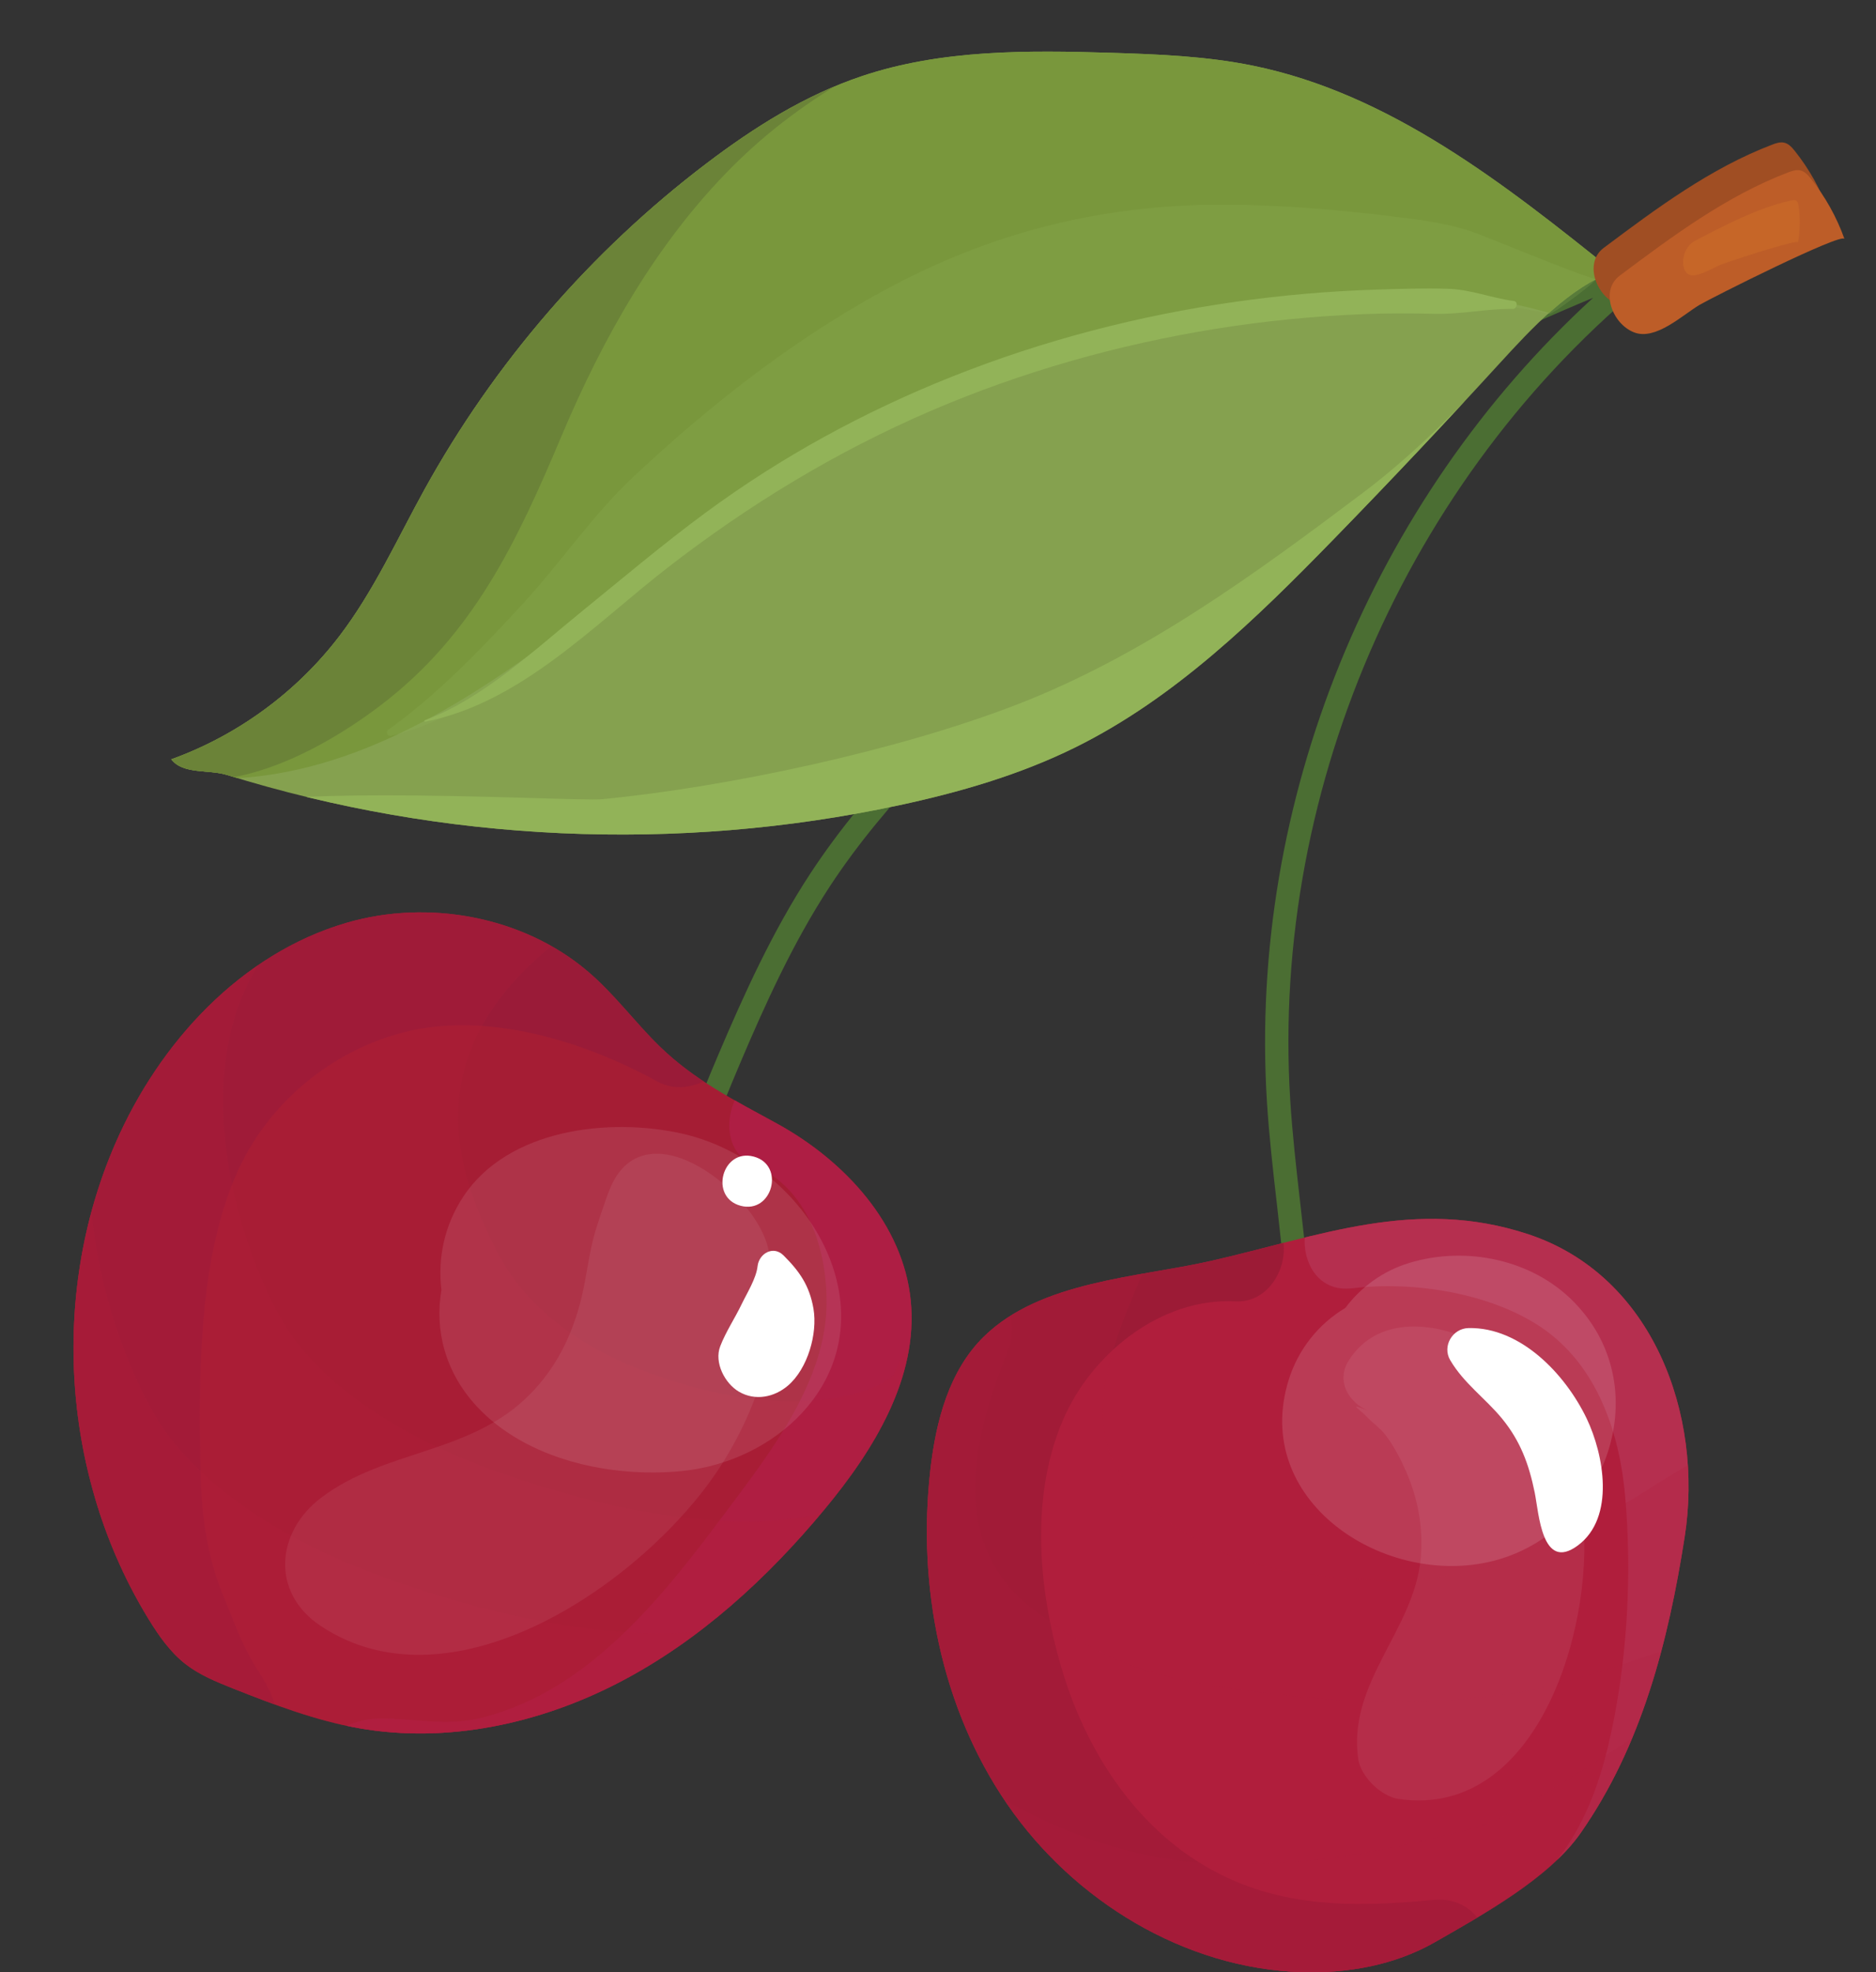 <?xml version="1.0" encoding="utf-8"?>
<!-- Generator: Adobe Illustrator 16.0.0, SVG Export Plug-In . SVG Version: 6.00 Build 0)  -->
<!DOCTYPE svg PUBLIC "-//W3C//DTD SVG 1.1//EN" "http://www.w3.org/Graphics/SVG/1.1/DTD/svg11.dtd">
<svg version="1.1" id="Layer_1" xmlns="http://www.w3.org/2000/svg" xmlns:xlink="http://www.w3.org/1999/xlink" x="0px" y="0px"
	 width="46.098px" height="48.466px" viewBox="0 0 46.098 48.466" enable-background="new 0 0 46.098 48.466" xml:space="preserve">
<rect x="0" y="0" width="46.098" height="48.466" fill="#333333" stroke="none"/>
<g>
	<g>
		<path fill="#4B6E33" d="M16.306,30.12c0.226-1.487,0.79-2.895,1.348-4.209c0.627-1.475,1.333-3.035,2.254-4.44
			c1.454-2.218,3.412-4.036,5.305-5.794c1.098-1.018,2.23-2.071,3.423-3.025c3.133-2.507,6.929-4.582,11.945-6.53l1.8-0.699
			l-1.519,1.191c-6.134,4.812-9.642,12.635-9.158,20.415c0.052,0.83,0.148,1.673,0.241,2.49c0.143,1.242,0.288,2.527,0.284,3.807
			l-0.573-0.002c0.004-1.246-0.142-2.514-0.28-3.74c-0.095-0.823-0.192-1.675-0.245-2.519c-0.457-7.371,2.585-14.779,8.017-19.748
			c-4.161,1.736-7.418,3.594-10.153,5.783c-1.175,0.941-2.302,1.986-3.391,2.997c-1.868,1.735-3.8,3.529-5.216,5.689
			c-0.896,1.368-1.59,2.899-2.205,4.35c-0.544,1.281-1.093,2.65-1.31,4.072L16.306,30.12z"/>
	</g>
	<path fill="#85A14F" d="M39.648,6.672c-2.679-2.153-5.498-4.373-8.865-5.059c-1.141-0.232-2.309-0.279-3.472-0.315
		c-2.063-0.063-4.174-0.084-6.13,0.572c-1.393,0.466-2.653,1.26-3.822,2.148c-2.835,2.152-5.213,4.904-6.933,8.021
		c-0.671,1.217-1.246,2.495-2.091,3.599c-1.049,1.373-2.5,2.435-4.125,3.021c0.285,0.376,0.917,0.244,1.368,0.384
		c5.315,1.653,11.057,1.913,16.498,0.748c1.492-0.319,2.971-0.747,4.339-1.422c2.456-1.213,4.455-3.167,6.366-5.129
		c1.38-1.417,2.739-2.857,4.074-4.317C37.633,8.075,38.566,7.058,39.648,6.672z"/>
	<path fill="#A51D34" d="M8.527,22.673c-2.604,0.756-4.616,2.947-5.696,5.434c-1.618,3.721-1.302,8.224,0.822,11.682
		c0.249,0.406,0.528,0.806,0.903,1.1c0.35,0.273,0.768,0.442,1.181,0.606c1.002,0.397,2.018,0.784,3.08,0.972
		c2.176,0.383,4.452-0.111,6.412-1.133c1.959-1.021,3.622-2.545,5.033-4.246c1.215-1.463,2.307-3.24,2.117-5.133
		c-0.188-1.879-1.627-3.433-3.281-4.342c-1.049-0.576-2.028-1.062-2.896-1.907c-0.607-0.593-1.114-1.291-1.765-1.841
		C12.843,22.514,10.521,22.094,8.527,22.673z"/>
	<path fill="#B01E3C" d="M24.176,32.845c-0.854,0.836-1.176,2.072-1.313,3.258c-0.328,2.859,0.259,5.863,1.889,8.234
		c1.631,2.371,4.35,4.033,7.225,4.125c1.135,0.036,2.296-0.172,3.281-0.736c1.183-0.679,2.801-1.564,3.582-2.684
		c1.499-2.146,2.153-4.693,2.557-7.279c0.466-2.99-0.779-6.422-3.847-7.435c-2.776-0.915-5.124,0.05-7.79,0.656
		C27.955,31.395,25.574,31.474,24.176,32.845z"/>
	<g>
		<defs>
			<path id="SVGID_1_" d="M8.527,22.673c-2.604,0.756-4.616,2.947-5.696,5.434c-1.618,3.721-1.302,8.224,0.822,11.682
				c0.249,0.406,0.528,0.806,0.903,1.1c0.35,0.273,0.768,0.442,1.181,0.606c1.002,0.397,2.018,0.784,3.08,0.972
				c2.176,0.383,4.452-0.111,6.412-1.133c1.959-1.021,3.622-2.545,5.033-4.246c1.215-1.463,2.307-3.24,2.117-5.133
				c-0.188-1.879-1.627-3.433-3.281-4.342c-1.049-0.576-2.028-1.062-2.896-1.907c-0.607-0.593-1.114-1.291-1.765-1.841
				C12.843,22.514,10.521,22.094,8.527,22.673z"/>
		</defs>
		<clipPath id="SVGID_2_">
			<use xlink:href="#SVGID_1_"  overflow="visible"/>
		</clipPath>
		<g clip-path="url(#SVGID_2_)">
			<g>
				<path fill="#9A1B38" d="M17.801,24.932c-0.97-1.386-2.079-2.316-3.692-2.875c-1.423-0.493-3.022-0.523-4.495-0.265
					c-2.773,0.488-5.314,2.354-6.669,4.817c-1.544,2.812-1.691,6.564-1.6,9.711c0.044,1.533,0.304,3.036,0.928,4.442
					c0.562,1.266,1.901,2.574,3.318,2.695c0.797,0.067,1.367-0.848,1.169-1.549c-0.141-0.499-0.438-0.84-0.674-1.292
					c-0.229-0.439-0.397-0.921-0.59-1.379c-0.418-1.002-0.554-2.056-0.572-3.135c-0.042-2.31-0.053-5.142,0.901-7.288
					c0.756-1.703,2.319-3,4.121-3.454c2.032-0.512,4.42,0.229,6.204,1.215C17.135,27.12,18.525,25.967,17.801,24.932L17.801,24.932z
					"/>
			</g>
		</g>
		<g clip-path="url(#SVGID_2_)">
			<g>
				<path fill="#AE1E44" d="M18.505,28.621c1.326,0.572,1.811,2.023,1.806,3.398c-0.006,1.903-1.368,3.655-2.452,5.105
					c-1.085,1.451-2.256,2.977-3.754,4.023c-0.683,0.479-1.415,0.84-2.222,1.051c-0.912,0.239-1.651,0.024-2.552,0.031
					c-0.9,0.008-1.834,0.646-1.878,1.593C7.396,45.01,8.5,45.664,9.519,45.818c1.929,0.294,3.848-0.136,5.571-1.018
					c1.677-0.859,3.119-2.213,4.319-3.648c1.325-1.581,2.684-3.307,3.561-5.182c0.957-2.041,1.429-4.4,0.453-6.528
					c-0.799-1.741-2.441-2.864-4.32-3.065C17.949,26.253,17.435,28.16,18.505,28.621L18.505,28.621z"/>
			</g>
		</g>
		<path opacity="0.21" clip-path="url(#SVGID_2_)" fill="#B01E3C" d="M23.542,34.722c0.273-2.198-0.717-3.014-1.571-0.969
			c-0.119,0.285-2.268,1.439-6.26-0.109c-1.433-0.555-2.819-1.522-3.521-2.934c-0.798-1.608-2.154-4.631,1.403-7.496
			c0.239-0.193,0.288-0.508,0.327-0.775c0.45-0.227,0.971-0.296,1.553-0.116c1.295,0.401,2.11-1.554,0.918-2.204
			c-1.298-0.708-2.751-0.737-4.113-0.186c-0.04,0.016-0.078,0.034-0.118,0.051c-0.503-0.14-1.042-0.083-1.515,0.271
			c-0.266,0.163-0.515,0.349-0.749,0.551c-1.731,1.258-5.126,0.947-6.156,2.969c-0.734,1.443-1.776,2.449-1.864,4.058
			c-0.411,0.06-0.044,2.317-0.333,2.634c-1.63,1.781,0.361,4.08,0.783,6.275c0.397,2.07,1.414,3.918,2.827,5.473
			c1.357,1.494,3.281,3.093,5.335,3.381c0.938,0.133,1.861-0.033,2.774-0.262c0.412-0.104,0.822-0.208,1.239-0.293
			c0.396-0.082,0.769-0.297,1.159-0.351c1.014-0.138,1.519-1.05,1.195-1.835c0.686-0.187,1.337-0.504,1.938-1.027
			c0.553-0.481,0.737-1.286,0.606-2.03C21.626,38.925,23.604,37.214,23.542,34.722z"/>
		<path opacity="0.21" clip-path="url(#SVGID_2_)" fill="#B01E3C" d="M23.036,38.042c0.16-2.229-1.268-3.16-2.235-1.146
			c-0.135,0.28-2.95,1.257-8.542-0.716c-2.007-0.709-3.99-1.835-5.081-3.35c-1.243-1.727-3.552-8.258,1.02-10.853
			c0.307-0.174,3.56-1.328,1.754-0.894c-0.052,0.013-3.8,0.73-3.852,0.744c-0.699-0.191-1.428-0.186-2.037,0.133
			c-0.347,0.142-0.668,0.308-0.969,0.493c-2.238,1.123-6.895,0.477-8.104,2.451c-0.861,1.408-2.185,2.34-2.149,3.982
			c-0.555,0.021,0.164,2.371-0.2,2.668c-2.05,1.67,0.887,4.22,1.673,6.513c0.743,2.161,2.307,4.154,4.383,5.885
			c1.994,1.664,4.77,3.489,7.598,3.984c1.291,0.226,2.535,0.145,3.755-0.002c0.552-0.066,1.102-0.134,1.662-0.181
			c0.53-0.046,1.018-0.231,1.545-0.247c1.37-0.043,1.969-0.931,1.453-1.768c0.916-0.125,1.773-0.387,2.543-0.866
			c0.707-0.44,0.88-1.248,0.629-2.024C20.83,42.167,23.359,40.604,23.036,38.042z"/>
		<path opacity="0.21" clip-path="url(#SVGID_2_)" fill="#B01E3C" d="M21.352,40.848c0.174-2.43-1.383-3.445-2.438-1.249
			c-0.148,0.307-3.218,1.37-9.314-0.781c-2.188-0.771-4.351-1.999-5.541-3.651c-1.355-1.883-3.872-9.003,1.112-11.833
			c0.335-0.19,3.881-1.448,1.913-0.975c-0.058,0.014-4.143,0.796-4.199,0.811c-0.763-0.209-1.558-0.203-2.223,0.144
			c-0.377,0.155-0.728,0.336-1.056,0.538c-2.44,1.224-7.516,0.52-8.834,2.673c-0.94,1.536-2.384,2.551-2.344,4.341
			c-0.607,0.022,0.178,2.586-0.219,2.909c-2.235,1.82,0.967,4.602,1.824,7.101c0.81,2.357,2.514,4.53,4.777,6.417
			c2.175,1.814,5.201,3.805,8.284,4.344c1.408,0.246,2.764,0.158,4.094-0.002c0.604-0.072,1.202-0.146,1.813-0.197
			c0.578-0.049,1.109-0.251,1.686-0.27c1.493-0.047,2.145-1.014,1.584-1.926c0.999-0.137,1.934-0.424,2.772-0.945
			c0.771-0.48,0.959-1.36,0.687-2.207C18.945,45.345,21.703,43.641,21.352,40.848z"/>
	</g>
	<g>
		<defs>
			<path id="SVGID_3_" d="M24.176,32.845c-0.854,0.836-1.176,2.072-1.313,3.258c-0.328,2.859,0.259,5.863,1.889,8.234
				c1.631,2.371,4.35,4.033,7.225,4.125c1.135,0.036,2.296-0.172,3.281-0.736c1.183-0.679,2.801-1.564,3.582-2.684
				c1.499-2.146,2.153-4.693,2.557-7.279c0.466-2.99-0.779-6.422-3.847-7.435c-2.776-0.915-5.124,0.05-7.79,0.656
				C27.955,31.395,25.574,31.474,24.176,32.845z"/>
		</defs>
		<clipPath id="SVGID_4_">
			<use xlink:href="#SVGID_3_"  overflow="visible"/>
		</clipPath>
		<g clip-path="url(#SVGID_4_)">
			<g>
				<path fill="#9C1B36" d="M30.958,29.734c-2.769-1.277-5.82-0.244-7.505,2.27c-1.834,2.734-1.821,6.451-0.976,9.524
					c0.772,2.808,2.406,5.366,4.834,7.013c2.431,1.648,6.03,2.447,8.647,0.836c1.143-0.703,0.772-2.831-0.736-2.689
					c-2.04,0.193-3.947,0.203-5.744-0.914c-1.659-1.03-2.773-2.782-3.344-4.62c-0.608-1.96-0.843-4.303-0.024-6.238
					c0.693-1.641,2.411-3.036,4.25-2.937C31.512,32.041,32.037,30.231,30.958,29.734L30.958,29.734z"/>
			</g>
		</g>
		<g clip-path="url(#SVGID_4_)">
			<g>
				<path fill="#B52F4F" d="M33.225,31.658c1.489-0.186,3.412,0.113,4.668,0.973c1.356,0.93,1.907,2.578,2.043,4.154
					c0.164,1.893,0.056,3.923-0.344,5.781c-0.215,1.002-0.527,1.969-1.102,2.825c-0.584,0.873-1.426,1.423-1.923,2.364
					c-0.481,0.913,0.122,2.01,1.176,2.026c2.877,0.046,4.559-3.563,5.143-5.948c0.628-2.561,0.812-5.451,0.434-8.065
					c-0.36-2.492-1.515-4.756-3.657-6.165c-2.213-1.457-4.798-1.604-7.053-0.193C31.68,29.992,31.952,31.814,33.225,31.658
					L33.225,31.658z"/>
			</g>
		</g>
		<path opacity="0.21" clip-path="url(#SVGID_4_)" fill="#B01E3C" d="M44.101,37.524c-0.096-1.153,0.715-1.964-0.488-2.099
			c-1.071-0.118-1.759,0.318-3.394,1.35c-0.703,0.442-3.04,1.58-3.863,1.779c-1.527,0.367-2.473,0.326-4.03,0.15
			c-1.83-0.205-3.36-0.819-4.592-2.215c-1.447-1.641-0.052-4.168,0.561-5.736c0.874-2.246-2.382-3.804-3.916-2.264
			c-1.202,1.208-1.851,2.787-2.201,4.434c-0.31,1.453-0.633,3.033-0.654,4.521c-0.019,1.282,0.276,2.488,0.808,3.579
			c-0.002,0.013-0.004,0.024-0.006,0.036c-0.317,2.588,1.242,5.369,3.6,6.475c1.19,0.559,2.39,0.979,3.679,1.019
			c0.782,0.178,1.713,0.496,2.545,0.468c0.486-0.018,2.477-0.676,3.022-0.666c0.961,0.016,1.51-0.561,1.664-1.256
			c0.403-0.225,0.799-0.473,1.183-0.74c1.854-1.289,3.807-2.514,4.632-4.707c0.109-0.289,0.13-0.564,0.09-0.821
			C43.632,39.953,44.211,38.873,44.101,37.524z"/>
		<path opacity="0.15" clip-path="url(#SVGID_4_)" fill="#B01E3C" d="M47.985,40.937c-0.306-1.185,0.714-1.973-0.997-2.17
			c-1.523-0.177-2.425,0.234-4.57,1.207c-0.923,0.418-4.038,1.464-5.166,1.625c-2.094,0.3-3.749,0.281-5.964,0.023
			c-2.604-0.305-3.993-0.611-5.932-2.101c-2.277-1.753-1.22-4.739-0.595-6.313c0.898-2.255-3.91-4.014-5.838-2.516
			c-1.512,1.176-2.188,2.759-2.437,4.427c-0.22,1.471-0.441,3.071-0.25,4.593c0.164,1.312,0.757,2.56,1.666,3.704
			c0,0.012-0.002,0.024-0.002,0.037c-0.063,2.632,2.539,5.557,6.019,6.808c1.758,0.632,3.502,1.122,5.321,1.229
			c1.126,0.222,2.481,0.595,3.646,0.607c0.68,0.007,3.381-0.566,4.15-0.529c1.354,0.065,2.038-0.497,2.153-1.2
			c0.533-0.21,1.052-0.443,1.553-0.697c2.416-1.226,4.978-2.381,5.813-4.582c0.11-0.291,0.1-0.571,0.006-0.836
			C47.688,43.4,48.342,42.324,47.985,40.937z"/>
		<path opacity="0.15" clip-path="url(#SVGID_4_)" fill="#B01E3C" d="M46.448,42.614c-0.431-1.146,0.494-2.04-1.227-2.05
			c-1.535-0.008-2.386,0.5-4.412,1.701c-0.87,0.516-3.485,2.373-4.59,2.657c-2.047,0.526-3.709,0.896-5.938,0.881
			c-2.621-0.017-4.602-0.929-6.691-2.198c-2.456-1.492-1.521-4.5-1.069-6.133c0.646-2.34-4.327-3.563-6.078-1.862
			c-1.374,1.334-1.874,2.981-1.938,4.665c-0.058,1.487-0.102,3.102,0.254,4.594c0.307,1.286,1.032,2.463,2.061,3.5
			c0.001,0.012,0.001,0.024,0.003,0.037c0.226,2.623,3.132,5.245,6.727,6.108c1.815,0.437,3.604,0.731,5.424,0.64
			c1.145,0.097,2.532,0.318,3.69,0.204c0.678-0.067,3.3-0.933,4.068-0.979c1.353-0.083,1.973-0.717,2.008-1.429
			c0.508-0.268,0.998-0.555,1.468-0.862c2.268-1.482,4.688-2.911,5.276-5.191c0.078-0.301,0.037-0.578-0.085-0.832
			C46.423,45.094,46.955,43.953,46.448,42.614z"/>
	</g>
	<g opacity="0.07">
		<path fill="#FFFFFF" d="M14.929,29.368c0.113-0.336-0.128,0.351-0.152,0.429c-0.069,0.212-0.151,0.446-0.204,0.662
			c-0.128,0.521-0.181,1.049-0.319,1.568c-0.231,0.854-0.604,1.598-1.231,2.234c-1.453,1.48-3.561,1.347-5.137,2.547
			c-1.103,0.84-1.238,2.326-0.006,3.146c3.279,2.181,7.952-1.109,9.754-3.816c1.033-1.55,1.743-3.696,1.219-5.548
			C18.452,29.178,15.696,27.075,14.929,29.368L14.929,29.368z"/>
	</g>
	<g opacity="0.07">
		<path fill="#FFFFFF" d="M33.638,34.671c-0.54-0.209-0.261-0.078-0.034,0.162c0.138,0.146,0.313,0.263,0.437,0.423
			c0.221,0.286,0.416,0.673,0.554,1.006c0.264,0.638,0.379,1.34,0.316,2.026c-0.162,1.777-1.803,3.049-1.536,4.936
			c0.062,0.433,0.564,0.92,0.992,0.982c3.511,0.512,4.892-4.488,4.501-7.15c-0.221-1.502-0.945-3.021-2.259-3.871
			c-1.058-0.684-2.715-0.973-3.476,0.262C32.824,33.949,33.153,34.484,33.638,34.671L33.638,34.671z"/>
	</g>
	<path opacity="0.13" fill="#FFFFFF" d="M38.686,32.005c-1.029-1.061-2.665-1.395-4.06-0.97c-0.652,0.198-1.19,0.6-1.569,1.106
		c-0.657,0.391-1.158,1.018-1.392,1.771c-0.908,2.936,2.261,5.051,4.9,4.475C39.377,37.774,40.804,34.185,38.686,32.005z"/>
	<path opacity="0.1" fill="#FFFFFF" d="M20.596,31.626c-0.371-1.842-2.023-3.361-3.833-3.769c-1.806-0.405-4.282-0.11-5.376,1.544
		c-0.474,0.717-0.634,1.524-0.54,2.299c-0.17,0.979,0.089,2.014,0.863,2.854c1.223,1.324,3.313,1.768,5.053,1.594
		C19.024,35.919,21.088,34.066,20.596,31.626z"/>
	<g>
		<path fill="#FFFFFF" d="M35.635,33.423c0.338,0.575,0.858,0.93,1.276,1.439c0.451,0.553,0.658,1.119,0.8,1.811
			c0.104,0.51,0.175,1.959,1.058,1.306c0.933-0.69,0.636-2.247,0.221-3.118c-0.521-1.088-1.622-2.254-2.906-2.226
			C35.692,32.644,35.433,33.079,35.635,33.423L35.635,33.423z"/>
	</g>
	<g>
		<path fill="#FFFFFF" d="M18.616,31.111c-0.034,0.307-0.26,0.662-0.393,0.939c-0.169,0.352-0.384,0.667-0.525,1.031
			c-0.155,0.4,0.113,0.915,0.461,1.118c0.4,0.233,0.868,0.137,1.206-0.153c0.481-0.414,0.729-1.271,0.624-1.888
			c-0.099-0.569-0.341-0.916-0.739-1.312C18.998,30.599,18.652,30.805,18.616,31.111L18.616,31.111z"/>
	</g>
	<g>
		<path fill="#FFFFFF" d="M18.2,29.63c0.778,0.207,1.101-1.002,0.321-1.209C17.743,28.213,17.421,29.423,18.2,29.63L18.2,29.63z"/>
	</g>
	<g>
		<defs>
			<path id="SVGID_5_" d="M39.648,6.672c-2.679-2.153-5.498-4.373-8.865-5.059c-1.141-0.232-2.309-0.279-3.472-0.315
				c-2.063-0.063-4.174-0.084-6.13,0.572c-1.393,0.466-2.653,1.26-3.822,2.148c-2.835,2.152-5.213,4.904-6.933,8.021
				c-0.671,1.217-1.246,2.495-2.091,3.599c-1.049,1.373-2.5,2.435-4.125,3.021c0.285,0.376,0.917,0.244,1.368,0.384
				c5.315,1.653,11.057,1.913,16.498,0.748c1.492-0.319,2.971-0.747,4.339-1.422c2.456-1.213,4.455-3.167,6.366-5.129
				c1.38-1.417,2.739-2.857,4.074-4.317C37.633,8.075,38.566,7.058,39.648,6.672z"/>
		</defs>
		<clipPath id="SVGID_6_">
			<use xlink:href="#SVGID_5_"  overflow="visible"/>
		</clipPath>
		<path clip-path="url(#SVGID_6_)" fill="#79973C" d="M40.222,3.773c-1.762-0.96-3.65-1.669-5.599-2.117
			c-0.15-3.931-5.188-2.759-7.664-2.164c-2.733,0.658-5.396,1.696-7.881,3.008C14.071,5.144,9.814,9.042,6.661,13.734
			c-0.405,0.604-0.384,1.396-0.078,2.041c-1.188,0.535-2.442,0.854-3.72,1.178c-0.936,0.237-0.891,1.599,0.009,1.849
			c6.711,1.872,11.744-4.508,16.845-7.717c2.771-1.743,5.741-2.46,8.914-3.122c3.278-0.683,6.65-1.226,9.9-0.129
			C40.909,8.637,42.404,4.962,40.222,3.773z"/>
	</g>
	<path fill="#A04E23" d="M39.405,6.093c1.3-0.973,2.622-1.959,4.14-2.538c0.098-0.038,0.203-0.073,0.305-0.047
		c0.105,0.026,0.183,0.114,0.25,0.198c0.356,0.444,0.637,0.949,0.829,1.485c-0.06-0.167-3.284,1.453-3.565,1.621
		c-0.417,0.249-1.073,0.878-1.603,0.676C39.218,7.28,38.917,6.46,39.405,6.093z"/>
	<path fill="#BD5D28" d="M39.8,6.774c1.3-0.973,2.622-1.959,4.14-2.538c0.098-0.037,0.204-0.073,0.305-0.047
		c0.104,0.026,0.183,0.113,0.25,0.198c0.356,0.445,0.638,0.949,0.828,1.485c-0.06-0.167-3.281,1.453-3.563,1.621
		c-0.418,0.249-1.073,0.878-1.603,0.676C39.613,7.96,39.311,7.141,39.8,6.774z"/>
	<path fill="#C66628" d="M41.644,5.92c0.782-0.408,1.577-0.819,2.355-0.99c0.05-0.011,0.103-0.021,0.14,0.003
		c0.037,0.025,0.049,0.08,0.057,0.132c0.042,0.277,0.037,0.58-0.013,0.892c0.016-0.097-1.731,0.479-1.891,0.544
		c-0.236,0.096-0.664,0.377-0.838,0.216C41.276,6.552,41.35,6.074,41.644,5.92z"/>
	<g>
		<defs>
			<path id="SVGID_7_" d="M39.648,6.672c-2.679-2.153-5.498-4.373-8.865-5.059c-1.141-0.232-2.309-0.279-3.472-0.315
				c-2.063-0.063-4.174-0.084-6.13,0.572c-1.393,0.466-2.653,1.26-3.822,2.148c-2.835,2.152-5.213,4.904-6.933,8.021
				c-0.671,1.217-1.246,2.495-2.091,3.599c-1.049,1.373-2.5,2.435-4.125,3.021c0.285,0.376,0.917,0.244,1.368,0.384
				c5.315,1.653,11.057,1.913,16.498,0.748c1.492-0.319,2.971-0.747,4.339-1.422c2.456-1.213,4.455-3.167,6.366-5.129
				c1.38-1.417,2.739-2.857,4.074-4.317C37.633,8.075,38.566,7.058,39.648,6.672z"/>
		</defs>
		<clipPath id="SVGID_8_">
			<use xlink:href="#SVGID_7_"  overflow="visible"/>
		</clipPath>
		<g clip-path="url(#SVGID_8_)">
			<path fill="#6B8338" d="M2.795,18.342c1.905,1.801,4.813,0.315,6.55-1.004c2.295-1.744,3.362-4.038,4.456-6.63
				c1.015-2.407,2.332-4.746,4.188-6.606c1.804-1.808,4.07-2.999,6.503-3.725c1.135-0.338,2.295-0.579,3.455-0.81
				c1.107-0.221,2.576-0.341,3.373-1.28c0.578-0.682,0.023-1.213-0.632-1.514c-1.314-0.603-2.83-0.302-4.206-0.092
				C21.25-2.52,16.611,0.165,13.576,4.52c-1.767,2.536-2.574,5.458-4.029,8.142c-1.336,2.465-3.846,4.093-6.517,4.794
				C2.652,17.555,2.505,18.068,2.795,18.342L2.795,18.342z"/>
		</g>
		<g clip-path="url(#SVGID_8_)">
			<g>
				<path fill="#92B358" d="M5.047,20.112c0.371,1.157,5.932,2.087,6.956,2.269c1.64,0.291,3.346,0.374,5.007,0.272
					c3.192-0.195,6.424-0.867,9.392-2.066c3.262-1.319,6.086-3.261,8.888-5.362c1.497-1.123,2.939-2.253,4.081-3.75
					c0.452-0.593,0.89-1.198,1.327-1.802c0.241-0.333,0.487-0.667,0.688-1.027c0.188-0.34,0.291-0.746,0.507-1.066
					c0.421-0.625-0.272-1.29-0.899-1.17c-0.839,0.16-1.471,0.24-2.205,0.75c-0.675,0.468-1.236,1.068-1.798,1.66
					c-1.127,1.185-2.192,2.305-3.505,3.293c-2.656,1.999-5.371,3.989-8.495,5.199c-2.911,1.128-7.088,2.026-10.187,2.326
					c-0.777,0.076-10.315-0.538-9.938,0.637L5.047,20.112z"/>
			</g>
		</g>
	</g>
	<g opacity="0.21">
		<path fill="#92B358" d="M9.613,18.081c2.515-0.596,4.002-2.678,6.157-4.05c2.239-1.425,3.882-2.748,6.212-4.071
			c2.267-1.287,6.245-1.968,8.41-2.369c1.39-0.257,1.734-0.173,3.146-0.28c0.743-0.057,3.222,0.089,4.533,0.403
			c0.078,0.019,1.199-0.829,1.134-0.85c-0.727-0.233-2.127-0.822-2.837-1.098c-0.707-0.275-1.402-0.356-2.153-0.449
			c-1.403-0.173-2.817-0.289-4.231-0.287c-2.81,0.005-5.41,0.627-7.907,1.92c-2.378,1.232-4.558,2.933-6.507,4.76
			c-1.011,0.948-1.799,2.126-2.74,3.146c-1.002,1.086-2.074,2.208-3.281,3.069C9.472,17.98,9.515,18.104,9.613,18.081L9.613,18.081z
			"/>
	</g>
	<g>
		<path fill="#92B358" d="M10.45,17.734c2.341-0.463,4.126-2.366,5.963-3.791c1.994-1.545,4.145-2.852,6.465-3.849
			c2.237-0.961,4.604-1.63,7.007-2.016c1.192-0.191,2.396-0.309,3.602-0.358c0.589-0.024,1.177-0.023,1.767-0.008
			c0.647,0.016,1.287-0.13,1.919-0.121c0.109,0.001,0.138-0.181,0.024-0.195c-0.572-0.076-1.035-0.282-1.629-0.3
			c-0.588-0.017-1.178,0.002-1.766,0.021c-1.149,0.037-2.297,0.136-3.437,0.298c-2.386,0.338-4.731,0.948-6.971,1.84
			c-2.159,0.86-4.2,1.973-6.072,3.355c-1.044,0.771-2.035,1.61-3.042,2.428c-1.153,0.938-2.423,2.135-3.84,2.66
			C10.417,17.707,10.427,17.739,10.45,17.734L10.45,17.734z"/>
	</g>
</g>
</svg>
